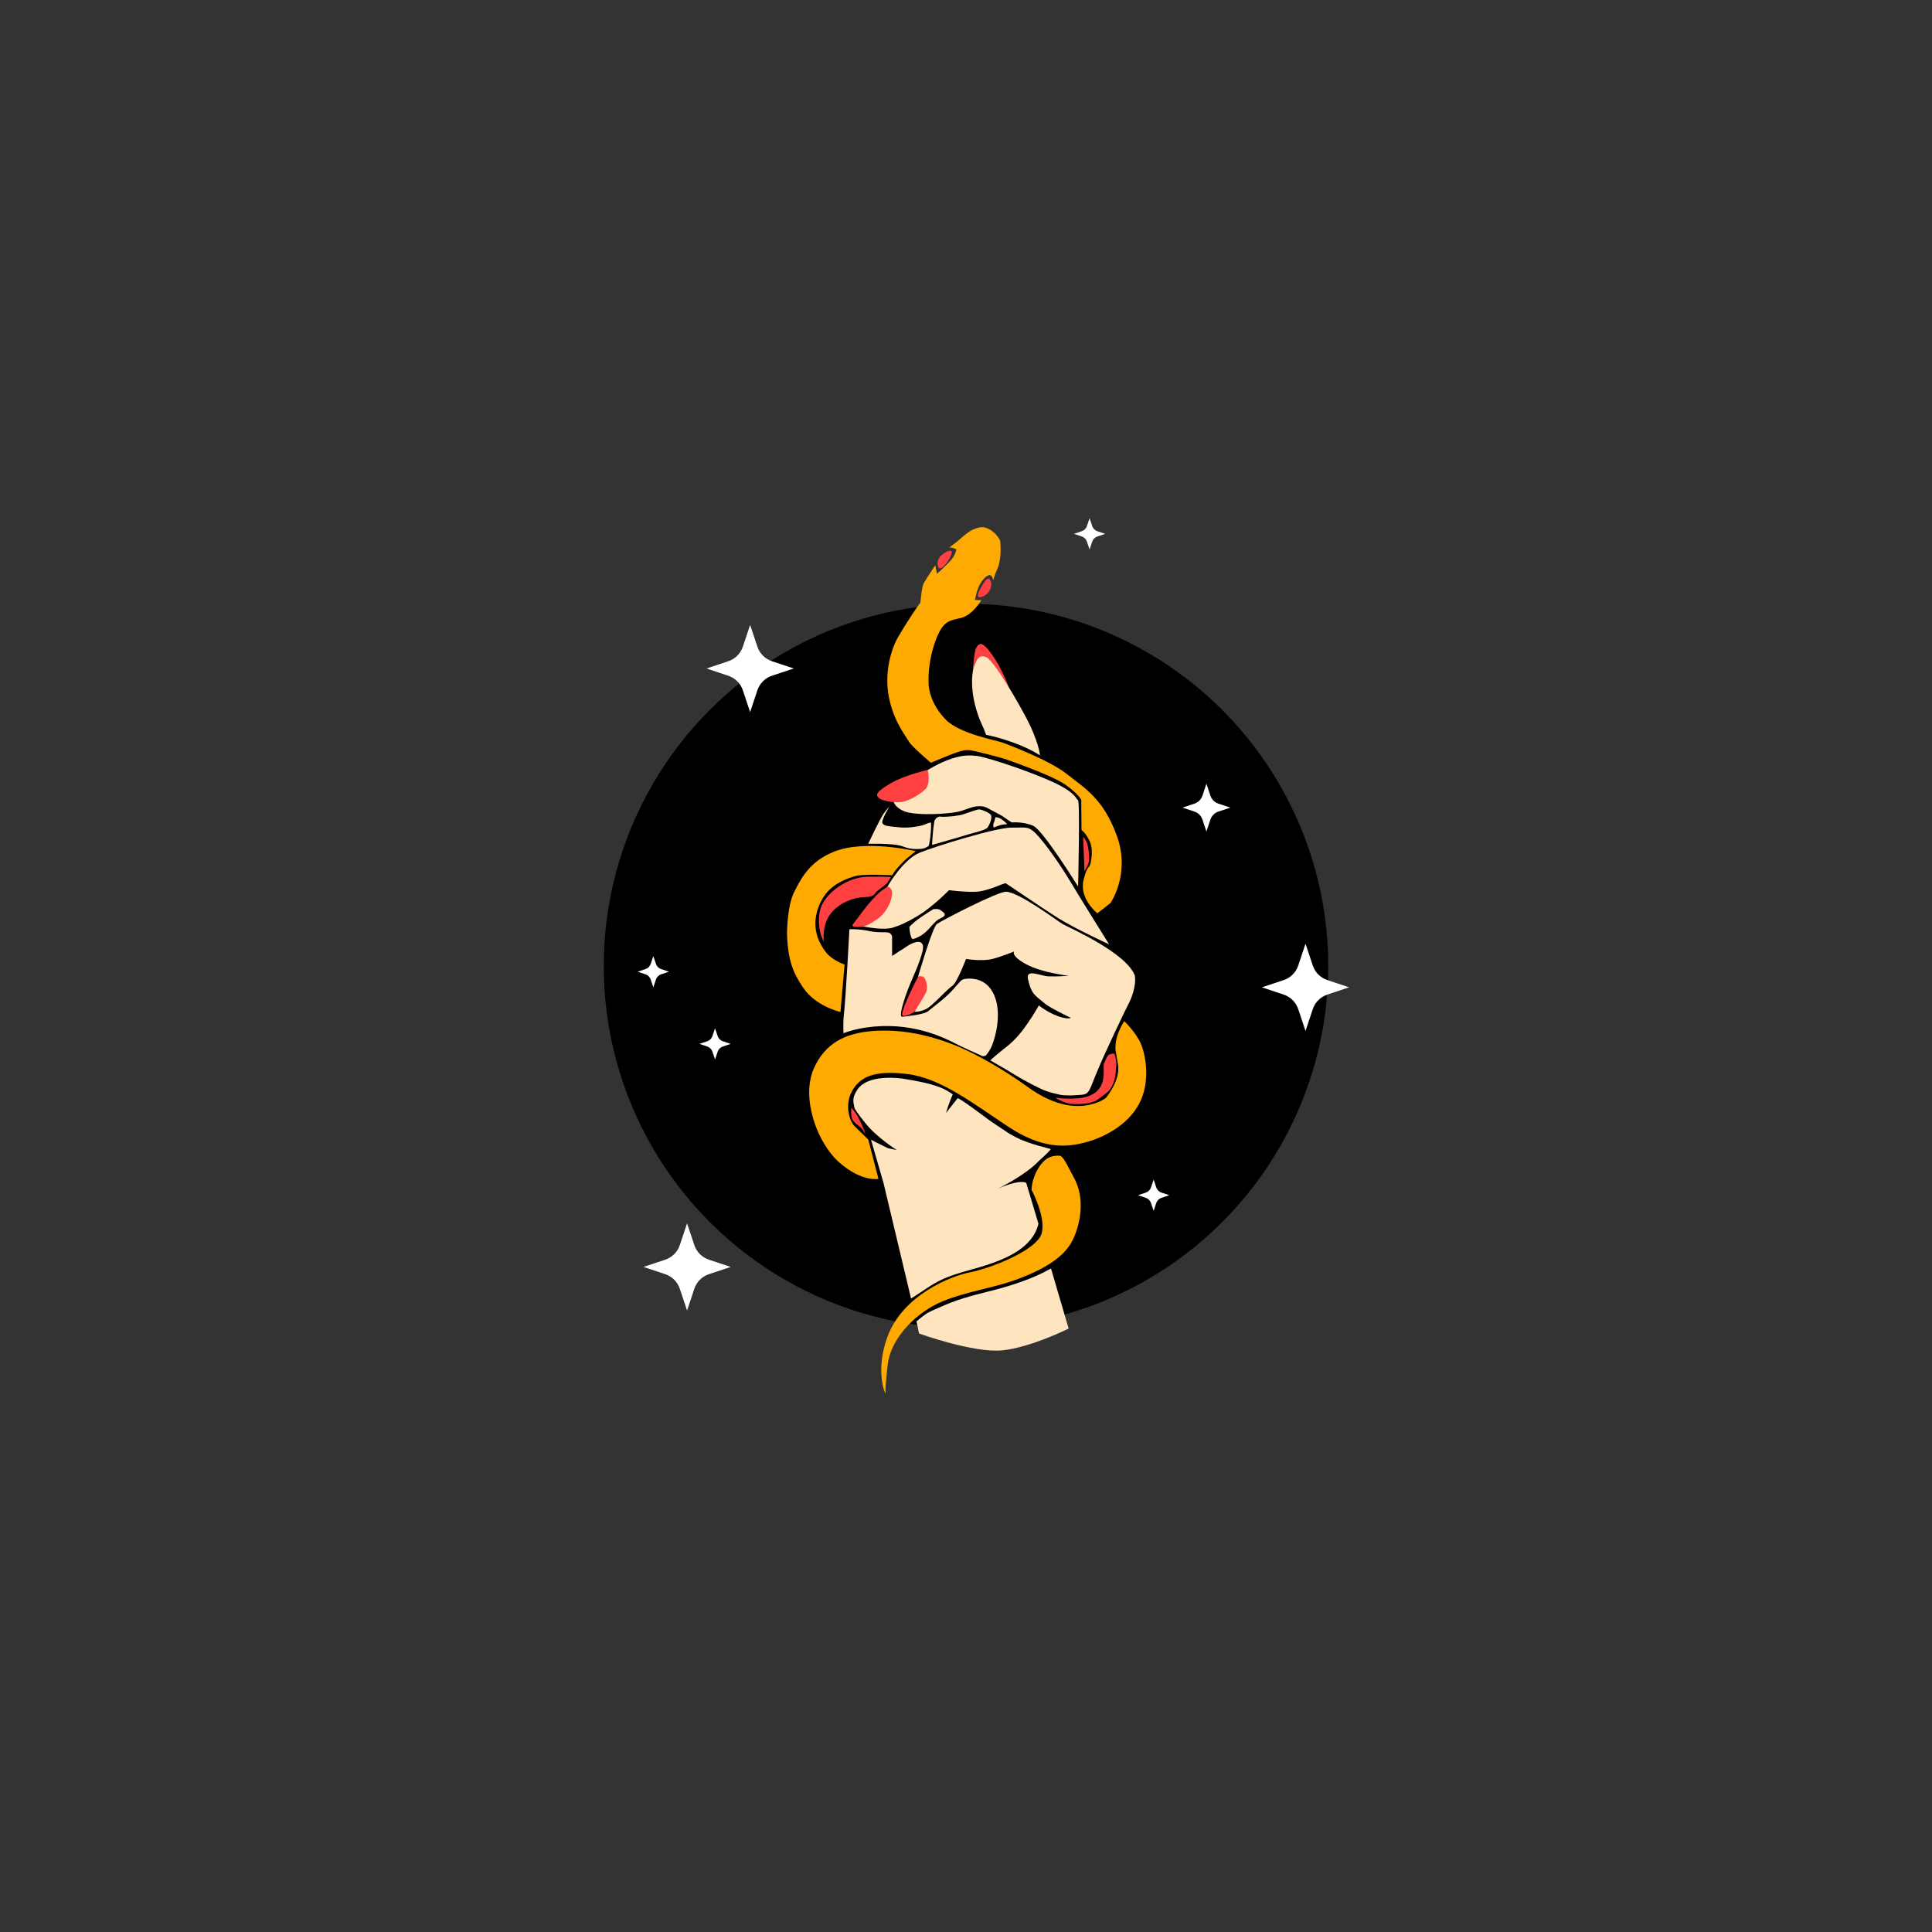 <?xml version="1.0" encoding="UTF-8"?>
<svg id="Layer_14" data-name="Layer 14" xmlns="http://www.w3.org/2000/svg" viewBox="0 0 288 288">
  <rect x="0" y="0" width="288" height="288" fill="#333333" stroke="none"/>
  <defs>
    <style>
      .cls-1 {
        fill: #fff;
      }

      .cls-2 {
        fill: #ffe4c0;
      }

      .cls-3 {
        fill: #ff4040;
      }

      .cls-4 {
        fill: #fa0;
      }
    </style>
  </defs>
  <circle cx="144" cy="144" r="54"/>
  <path class="cls-2" d="m126.36,127.92s-1.69-.33-2.35.28-.84,1.31-.84,1.31l-.09,3.24s1.08-1.01,1.44-1.85c.15-.34,1.82-2.2,1.85-2.48s0-.51,0-.51Z"/>
  <g>
    <path class="cls-4" d="m136.51,126.89l-1.36,1.09c-.33.31-1.59,1.49-2.16,2.49,0,0-4.26-.19-5.33.09-1.22.32-3.63,1.11-4.93,3.21s-1.99,5.17.42,8.22c.94,1.19,2.75,1.79,2.75,1.79l-.61,7.08s-3.65-.82-5.54-3.59c-1.54-2.26-2.31-4.15-2.43-8.1,0,0,0-4.15,1.09-6.25,1-1.93,2.24-4.53,6.01-6,4.65-1.81,12.09-.04,12.09-.04Z"/>
    <path class="cls-2" d="m147.22,192.55c-2.52.63-4.68,1.21-7.1,2.31-.56.25-1.62.67-2.12,1.03-.56.4-1.39,1.09-1.39,1.09.08.31.15.62.22.93.02.1.12.86.21.89,0,0,8.17,2.94,12.42,2.49,4.25-.45,9.84-3.24,9.84-3.24l-2.63-8.96c-2.94,1.66-6.25,2.66-9.45,3.46Z"/>
    <path class="cls-2" d="m127.38,165.21s.53.89,1.68,2.29c1.78,2.17,4.64,3.94,4.64,3.94l-1.34-.28c-.89-.42-2.52-1.26-2.52-1.26l1.86,6.43,4.11,17.24c1.44-.89,2.5-1.73,4.03-2.55,2.12-1.13,4.72-1.64,7.01-2.37,3.06-.99,7.11-2.62,7.95-6.23l-1.82-6.09s-.42-.3-1.73,0-2.57.89-2.57.89c0,0,4-1.9,6.1-4.08.33-.35,1.27-1.09,1.87-1.85-2.46-.64-4.67-1.23-6.77-2.68-.82-.57-1.65-1.07-2.46-1.66-.37-.27-4.52-3.42-4.68-3.22,0,0-1.72,2.17-1.72,2.17,0,0,.42-1.48,1.01-2.76-.63-.44-1.28-.83-2.03-1.1-1.66-.61-3.44-.92-5.18-1.21-.48-.08-5.72-.88-7.17,1.86,0,0-.37.53-.43,1.15s.18,1.37.18,1.37Z"/>
    <path class="cls-2" d="m169.2,145.52c-1.17-3.47-9.87-7.24-10.8-7.78-.71-.41-6.56-4.81-8.45-4.81-1.29,0-9.62,4.31-10.29,4.81-.67.5-2.8,7.83-2.8,7.83l.28.39c.28.39.5,1.51.28,2.41-.22.9-1.12,2.46-1.12,2.46,0,0,.95.06,1.9-.5.95-.56,3.08-2.96,3.75-3.36.67-.39,2.06-4.02,2.06-4.02,0,0,2.41.39,3.92,0,1.51-.39,3.24-1.12,3.24-1.12,0,0-.56.62,1.79,1.9,2.35,1.29,6.38,1.73,6.38,1.73,0,0-1.9.14-3.08.08s-3.38-1.2-3.02.42c.52,2.32,1.09,2.42,2.52,3.64.72.62,3.86,2.13,3.86,2.13,0,0-.25.21-1.29-.06-1.8-.45-3.47-1.79-3.47-1.79,0,0-.84,1.48-1.46,2.35-.5.69-1.57,2.52-3.77,4.13-.34.25-1.58,1.3-2.01,1.71,0,0,2.43,1.39,2.71,1.57,1.48.94,2.98,1.77,4.56,2.54.16.08.32.15.47.22.87.4,1.81.59,2.74.81.43.1,1.7.1,2.13.06,1.4-.14,1.85.15,2.47-1.44.57-1.46,1.37-3.38,2.03-4.8.92-2,1.84-4,2.8-5.98.19-.4.39-.79.59-1.18,1.4-2.68,1.06-4.36,1.06-4.36Z"/>
    <path class="cls-2" d="m134.71,153.1c2.76.35,5.2,1.15,7.66,2.43,1.33.69,2.76,1.29,4.12,1.92l.43-.07c.38-.41.74-1.01.94-1.49.6-1.47,1.36-4.61.52-7.07-1.04-3.06-3.53-3.04-4.56-2.89-.27.04-.51.17-.69.38-.23.26-.63.72-1.24,1.39-1.06,1.17-3.05,2.6-3.55,3.05s-3.15.76-3.85.81.71-3.86,1.38-5.36c.85-1.89,1.89-4.52,1.71-5.24-.26-1.1-1.82-.3-2.45.15-.3.21-.6.41-.92.59l-1.23.8v-2.74c.02-.3-.15-.58-.42-.7-.45-.2-1.68.03-2.94-.26-1.61-.36-3-.28-3-.28,0,0-.56,10.63-.84,12.87-.06.47-.09,1.63-.04,2.63,2.82-1.07,6.29-1.26,8.96-.92Z"/>
    <path class="cls-2" d="m135.56,138.17s.1,1.97.6,1.81c2.29-.73,2.74-2.52,4.03-3.08,1.29-.56.28-.98,0-1.23s-1.06-.14-1.06-.14c0,0-1.65,1.02-2.38,1.57s-1.19,1.07-1.19,1.07Z"/>
    <path class="cls-2" d="m133.38,138.17c-1.38.66-4.75-.08-4.75-.08l3.67-5.94s2.29-4.04,4.81-5.05,11.5-3.78,13.76-3.73c2.27.04,2.48-.38,4.11,1.51s3.73,5.08,4.74,6.8c1.01,1.72,5.62,9.1,5.62,9.1,0,0-5.03-2.31-7.64-3.94-2.6-1.64-7.51-5.03-7.76-5.16s-2.64,1.22-4.61,1.26c-1.97.04-3.86-.25-3.86-.25,0,0-2.39,2.48-4.7,3.86-2.31,1.38-3.4,1.63-3.4,1.63Z"/>
    <path class="cls-4" d="m167.6,152.23s1.76,1.68,2.49,3.41,1.43,5.76-.31,8.95c-1.73,3.19-5.29,5.01-8.08,5.73s-6.32,1.01-11.47-2.41c-5.15-3.41-10.01-7.19-14.94-7.8s-7.1.39-8.29,2.56c-1.1,2.01-.43,4.46.47,5.29.89.84,1.97,1.94,1.97,1.94l1.51,5.83s-2.47.52-5.83-2.44c-3.36-2.96-5.71-9.65-3.82-13.97,1.69-3.88,4.8-5.3,8.68-5.62,4.19-.34,8.31.52,12.17,2.03,3.56,1.39,7.98,4.07,11.08,6.32,7.16,5.2,11.61,1.62,11.61,1.62,0,0,2.32-2.67,1.79-5.17l-.35-2.03s-.08-1.2.42-2.48.91-1.76.91-1.76Z"/>
    <path class="cls-3" d="m136.86,145.58s-2.96,5.73-2.27,5.84,1.71-.58,1.71-.58c0,0,1.61-2.46,1.82-3.13s-.13-1.99-.55-2.13-.71,0-.71,0Z"/>
    <path class="cls-4" d="m158.11,172.3c-.83-.1-1.64.06-2.33.64-.78.67-1.35,1.68-1.67,2.65-.26.77-.26.96-.35,1.77.29.48,2.53,5.04,1.27,7.05-1.47,2.35-7.54,4.7-10.56,5.28-2.53.49-9.78,3.24-12.14,9.48-1.93,5.12-.36,8.6-.36,8.6,0,0,.02-1.56.36-4.36.5-4.14,4.48-7.92,8.22-9.44,3.73-1.51,7.39-1.93,10.87-3.19,5.69-2.07,7.71-4.21,8.6-6.17.9-1.96,1.9-5.83,0-9.19-.77-1.35-1.23-2.59-1.92-3.13Z"/>
    <path class="cls-3" d="m127.06,137.9c.47-.64.94-1.27,1.42-1.89.84-1.1,1.44-1.84,2.44-2.81.42-.41.91-.72,1.39-1.05,0,0,.87.17.64,1.43s-1.03,2.68-2.27,3.5c-1.1.73-1.83,1.2-3.24,1.08-.17-.02-.35-.07-.38-.25Z"/>
    <path class="cls-2" d="m133.15,119.22s-.02,1.03,1.66,1.72,6.98.45,8.55-.08c.67-.23,1.67-.6,2.13-.65.59-.07,1.16-.05,1.69.23l2.15,1.16,1.47,1s1.76-.16,3.23.51c1.48.67,6.68,9.05,6.68,9.05,0,0,.31-12.76-.02-12.89s-.16-1.17-4.47-3.02c-4.31-1.85-9.52-3.44-10.49-3.55s-2.03-.22-3.88.39c-1.85.62-3.55,1.69-3.55,1.69l-5.14,4.45Z"/>
    <path class="cls-3" d="m138.29,114.77s-3.52.78-5.58,2.03c-1.76,1.07-2.5,1.65-1.55,2.26.41.27,1.8.61,3.06.51,1.4-.11,3.28-1.42,3.8-2.01.73-.84.27-2.79.27-2.79Z"/>
    <path class="cls-3" d="m150.39,102.46s-1.01-2.79-2.52-4.89-1.89-1.68-2.29-1.11-.57,3.65-.57,3.65c0,0,.34-2.31,1.38-2.22s3.99,4.57,3.99,4.57Z"/>
    <path class="cls-2" d="m155.03,112.6s-.15-2.09-2.27-6.01c-2.11-3.9-4.84-8.28-5.77-8.64s-1.35.09-1.78,1.36c-.49,1.47-.38,3.8.17,5.9s1.16,3.09,1.3,3.5c.11.32.32.83.32.83,0,0,1.52.25,4.08,1.17s3.96,1.9,3.96,1.9Z"/>
    <path class="cls-2" d="m129.42,125.78s1.76-3.75,2.35-4.57c.3-.42.84-1.01.84-1.01,0,0-1.34,2.14-1.05,2.56.3.43,1.29.43,1.74.49.85.11,1.74.17,2.6.06.67-.09,1.42-.16,2.04-.44.55-.25.82-.26.82-.26,0,0,.08.03,0,1.33s-.31,2.13-.32,2.14c-.02.05-.3.2-.36.23-.19.11-.4.18-.62.21-.62.08-1.39.06-2-.07-.45-.1-.88-.3-1.33-.41-1.45-.35-4.7-.26-4.7-.26Z"/>
    <path class="cls-2" d="m140.2,121.73c-.41-.04-.76.27-.9.65-.05.13-.06.41-.06.41-.18.82-.3,3.16-.3,3.16,0,0,4.56-1.29,5.34-1.55s2.62-.61,2.93-1.04c.36-.49.68-1.4.54-1.8s-1.52-.95-1.88-.9-1.6.5-2.35.75c-.54.18-2.41.42-3.31.33Z"/>
    <path class="cls-2" d="m148.38,121.82s-.1.52-.25.86,0,.68,0,.68c0,0,.88-.39,1.45-.45l.57-.06s-.46-.48-.9-.76-.86-.27-.86-.27Z"/>
    <path class="cls-3" d="m122.82,140.37s-.39-2.42,1.03-4.21c1.3-1.64,3.46-2.36,4.78-2.41,1.31-.06,1.49-.15,1.88-.65s1.59-1.15,1.85-1.62.45-.76.45-.76c-1.14-.03-2.29-.05-3.43-.03-1.77.03-3.55.78-4.92,1.89-1.36,1.1-2.27,2.35-2.37,4.13-.14,2.41.73,3.66.73,3.66Z"/>
    <path class="cls-3" d="m157.3,163.64s3.15.42,4.93-.23,2.27-1.93,2.29-3.38,0-1.34,0-1.34c0,0,.38-1.07.69-1.38s.9-.25.9-.25c0,0,.36.88.29,1.91s-.15,2.98-1.57,4.05c-1.43,1.07-1.38,1.09-2.16,1.32s-2.56.36-3.57.1-1.8-.8-1.8-.8Z"/>
    <path class="cls-3" d="m128.81,168.47s-.52-1.24-.88-1.93-1.01-1.41-1.01-1.41c0,0-.2,1.32.28,1.95s1.07.8,1.42,1.38l.36.59-.17-.59Z"/>
    <path class="cls-4" d="m138.79,113.72s-2.89-2.43-3.31-3.19-2.27-2.98-2.98-6.63.34-7.13,1.38-8.94,3.15-5.03,3.27-5.03.17-2.27.55-2.98,1.72-2.68,1.72-2.68l.25,1.26s2.06-1.8,2.48-2.56.42-1.09.42-1.09c0,0-.76-.34-1.01-.25s.38-.29,1.34-1.09c.96-.8,1.76-1.68,3.19-1.93s2.94,1.47,3.02,2.14.13,2.73-.38,3.9-.67,1.85-.67,1.85c0,0-.13-.88-.63-.76s-1.13.84-1.51,1.68-.59,2.01-.59,2.01l.96.04s-1.3,2.22-3.02,2.64c-1.72.42-2.68.38-3.78,3.31-1.09,2.94-1.1,5.37-1.07,6.46s.49,3.27,2.58,5.41c2.1,2.14,7.72,3.1,8.56,3.44s6.84,2.56,9.48,4.66c2.64,2.1,5.45,3.65,7.47,9.27s-.96,9.94-.96,9.94l-1.97,1.55s-2.73-2.18-2.06-4.95.92-1.26,1.17-3.19-.25-2.68-.67-3.36-.8-.92-.8-.92l-.04-4.49s-.38-.88-2.43-2.31-9.02-3.82-9.02-3.82c0,0-4.62-1.3-5.41-1.3s-1.26.21-2.01.46-3.53,1.43-3.53,1.43Z"/>
    <path class="cls-3" d="m161.47,124.73s.57.63.71,1.49.31,1.97,0,2.68-.52.96-.52.96l-.19-5.14Z"/>
    <path class="cls-3" d="m141.82,82.15c-.2-.2-.82.12-1.15.36-.23.16-.86.61-.9,1.36,0,.08-.03.7.25.82.41.18,1.24-.8,1.64-1.66.13-.27.33-.72.17-.88Z"/>
    <path class="cls-3" d="m147.37,86.26c-.3-.06-.63.48-.88.88-.29.48-.94,1.54-.65,1.82.21.21.86-.07,1.24-.4.59-.5.85-1.37.59-1.97-.04-.1-.13-.3-.29-.34Z"/>
  </g>
  <path class="cls-1" d="m171.97,180.5l.39-1.16c.12-.37.41-.66.78-.78l1.16-.39-1.16-.39c-.37-.12-.66-.41-.78-.78l-.39-1.16-.39,1.16c-.12.37-.41.66-.78.78l-1.16.39,1.16.39c.37.12.66.41.78.78l.39,1.16Z"/>
  <g>
    <path class="cls-1" d="m179.84,123.96l.59-1.78c.19-.57.63-1.01,1.2-1.2l1.78-.59-1.78-.59c-.57-.19-1.01-.63-1.2-1.2l-.59-1.78-.59,1.78c-.19.57-.63,1.01-1.2,1.2l-1.78.59,1.78.59c.57.19,1.01.63,1.2,1.2l.59,1.78Z"/>
    <path class="cls-1" d="m162.42,81.91l.39-1.16c.12-.37.41-.66.78-.78l1.16-.39-1.16-.39c-.37-.12-.66-.41-.78-.78l-.39-1.16-.39,1.16c-.12.37-.41.66-.78.78l-1.16.39,1.16.39c.37.12.66.41.78.78l.39,1.16Z"/>
    <path class="cls-1" d="m106.59,157.94l.39-1.16c.12-.37.41-.66.78-.78l1.16-.39-1.16-.39c-.37-.12-.66-.41-.78-.78l-.39-1.16-.39,1.16c-.12.37-.41.66-.78.78l-1.16.39,1.16.39c.37.12.66.41.78.78l.39,1.16Z"/>
    <path class="cls-1" d="m97.39,147.18l.39-1.16c.12-.37.41-.66.78-.78l1.16-.39-1.16-.39c-.37-.12-.66-.41-.78-.78l-.39-1.16-.39,1.16c-.12.37-.41.66-.78.78l-1.16.39,1.16.39c.37.12.66.41.78.78l.39,1.16Z"/>
    <path class="cls-1" d="m111.82,106.15l1.08-3.24c.34-1.03,1.15-1.84,2.18-2.18l3.24-1.08-3.24-1.08c-1.03-.34-1.84-1.15-2.18-2.18l-1.08-3.24-1.08,3.24c-.34,1.03-1.15,1.84-2.18,2.18l-3.24,1.08,3.24,1.08c1.03.34,1.84,1.15,2.18,2.18l1.08,3.24Z"/>
    <path class="cls-1" d="m194.61,153.68l1.08-3.24c.34-1.03,1.15-1.84,2.18-2.18l3.24-1.08-3.24-1.08c-1.03-.34-1.84-1.15-2.18-2.18l-1.08-3.24-1.08,3.24c-.34,1.03-1.15,1.84-2.18,2.18l-3.24,1.08,3.24,1.08c1.03.34,1.84,1.15,2.18,2.18l1.08,3.24Z"/>
    <path class="cls-1" d="m102.42,195.36l1.08-3.24c.34-1.03,1.15-1.84,2.18-2.18l3.24-1.08-3.24-1.08c-1.03-.34-1.84-1.15-2.18-2.18l-1.08-3.24-1.08,3.24c-.34,1.03-1.15,1.84-2.18,2.18l-3.24,1.08,3.24,1.08c1.03.34,1.84,1.15,2.18,2.18l1.08,3.24Z"/>
  </g>
</svg>